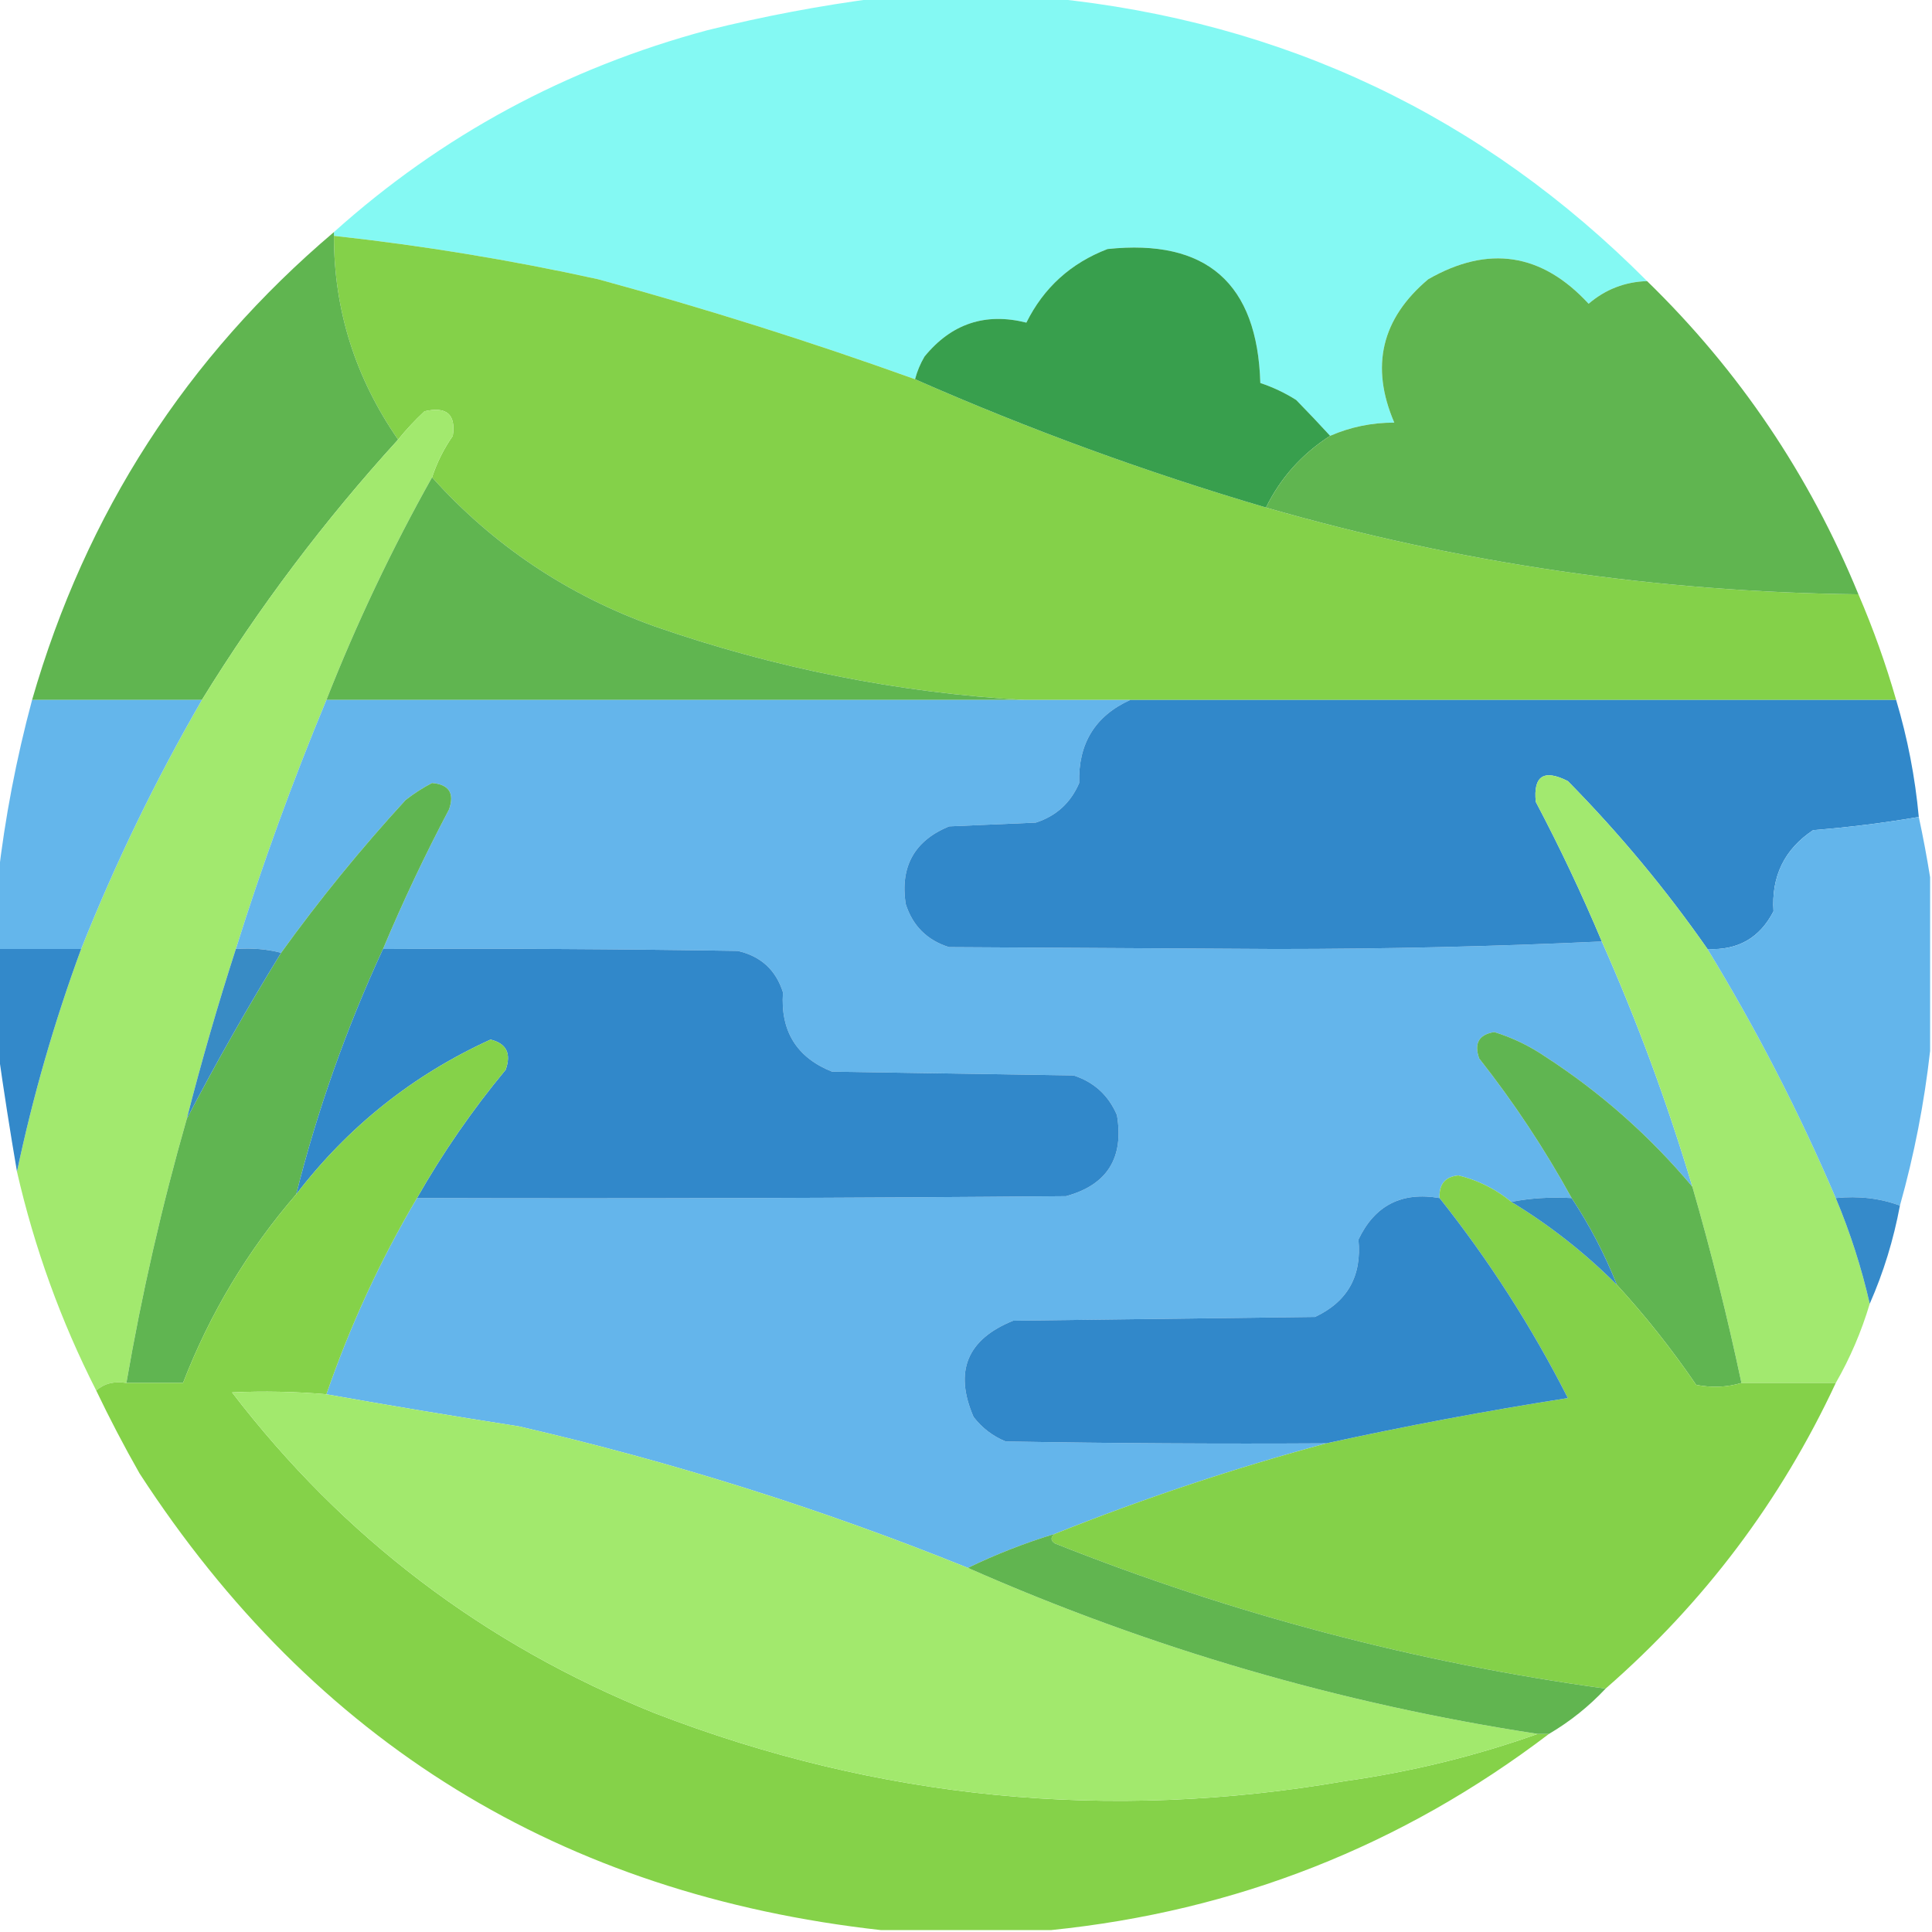 <?xml version="1.0" encoding="UTF-8"?>
<!DOCTYPE svg PUBLIC "-//W3C//DTD SVG 1.1//EN" "http://www.w3.org/Graphics/SVG/1.1/DTD/svg11.dtd">
<svg xmlns="http://www.w3.org/2000/svg" version="1.1" width="512px" height="512px" style="shape-rendering:geometricPrecision; text-rendering:geometricPrecision; image-rendering:optimizeQuality; fill-rule:evenodd; clip-rule:evenodd" xmlns:xlink="http://www.w3.org/1999/xlink">
<g><path style="opacity:0.996" fill="#84f9f3" d="M 232.5,-0.5 C 247.833,-0.5 263.167,-0.5 278.5,-0.5C 340.27,5.722 392.937,30.722 436.5,74.5C 430.631,74.684 425.464,76.684 421,80.5C 408.592,67.045 394.426,64.879 378.5,74C 366.097,84.439 363.097,97.105 369.5,112C 363.546,111.991 357.879,113.158 352.5,115.5C 349.648,112.386 346.648,109.22 343.5,106C 340.522,104.118 337.355,102.618 334,101.5C 333.229,75.059 319.729,63.226 293.5,66C 283.764,69.739 276.598,76.239 272,85.5C 261.125,82.766 252.125,85.766 245,94.5C 243.878,96.407 243.045,98.407 242.5,100.5C 214.866,90.567 186.866,81.734 158.5,74C 135.368,68.91 112.035,65.076 88.5,62.5C 88.5,62.167 88.5,61.833 88.5,61.5C 117.008,35.903 150.008,18.07 187.5,8C 202.476,4.285 217.476,1.452 232.5,-0.5 Z"/></g>
<g><path style="opacity:1" fill="#84d149" d="M 88.5,62.5 C 112.035,65.076 135.368,68.91 158.5,74C 186.866,81.734 214.866,90.567 242.5,100.5C 272.685,113.787 303.685,125.12 335.5,134.5C 386.583,149.22 438.917,156.887 492.5,157.5C 496.428,166.617 499.761,175.95 502.5,185.5C 434.833,185.5 367.167,185.5 299.5,185.5C 290.167,185.5 280.833,185.5 271.5,185.5C 238.052,183.596 205.385,177.096 173.5,166C 150.428,157.734 130.762,144.567 114.5,126.5C 115.795,122.577 117.628,118.91 120,115.5C 120.843,109.808 118.343,107.641 112.5,109C 109.933,111.396 107.6,113.896 105.5,116.5C 94.136,100.085 88.469,82.085 88.5,62.5 Z"/></g>
<g><path style="opacity:1" fill="#60b550" d="M 88.5,61.5 C 88.5,61.833 88.5,62.167 88.5,62.5C 88.469,82.085 94.136,100.085 105.5,116.5C 85.967,137.926 68.634,160.926 53.5,185.5C 38.5,185.5 23.5,185.5 8.5,185.5C 22.762,135.955 49.428,94.622 88.5,61.5 Z"/></g>
<g><path style="opacity:1" fill="#389f4d" d="M 352.5,115.5 C 345.006,120.32 339.34,126.653 335.5,134.5C 303.685,125.12 272.685,113.787 242.5,100.5C 243.045,98.407 243.878,96.407 245,94.5C 252.125,85.766 261.125,82.766 272,85.5C 276.598,76.239 283.764,69.739 293.5,66C 319.729,63.226 333.229,75.059 334,101.5C 337.355,102.618 340.522,104.118 343.5,106C 346.648,109.22 349.648,112.386 352.5,115.5 Z"/></g>
<g><path style="opacity:1" fill="#60b550" d="M 436.5,74.5 C 460.871,98.219 479.538,125.885 492.5,157.5C 438.917,156.887 386.583,149.22 335.5,134.5C 339.34,126.653 345.006,120.32 352.5,115.5C 357.879,113.158 363.546,111.991 369.5,112C 363.097,97.105 366.097,84.439 378.5,74C 394.426,64.879 408.592,67.045 421,80.5C 425.464,76.684 430.631,74.684 436.5,74.5 Z"/></g>
<g><path style="opacity:1" fill="#a2e96e" d="M 114.5,126.5 C 103.852,145.465 94.519,165.132 86.5,185.5C 77.512,207.128 69.512,229.128 62.5,251.5C 57.7,266.366 53.367,281.366 49.5,296.5C 42.912,319.52 37.579,342.854 33.5,366.5C 30.302,365.964 27.635,366.631 25.5,368.5C 16.145,350.109 9.145,330.776 4.5,310.5C 8.71,290.523 14.377,270.857 21.5,251.5C 30.578,228.678 41.245,206.678 53.5,185.5C 68.634,160.926 85.967,137.926 105.5,116.5C 107.6,113.896 109.933,111.396 112.5,109C 118.343,107.641 120.843,109.808 120,115.5C 117.628,118.91 115.795,122.577 114.5,126.5 Z"/></g>
<g><path style="opacity:1" fill="#60b550" d="M 114.5,126.5 C 130.762,144.567 150.428,157.734 173.5,166C 205.385,177.096 238.052,183.596 271.5,185.5C 209.833,185.5 148.167,185.5 86.5,185.5C 94.519,165.132 103.852,145.465 114.5,126.5 Z"/></g>
<g><path style="opacity:0.993" fill="#64b6eb" d="M 8.5,185.5 C 23.5,185.5 38.5,185.5 53.5,185.5C 41.245,206.678 30.578,228.678 21.5,251.5C 14.167,251.5 6.833,251.5 -0.5,251.5C -0.5,245.167 -0.5,238.833 -0.5,232.5C 1.319,216.733 4.319,201.066 8.5,185.5 Z"/></g>
<g><path style="opacity:1" fill="#64b5eb" d="M 86.5,185.5 C 148.167,185.5 209.833,185.5 271.5,185.5C 280.833,185.5 290.167,185.5 299.5,185.5C 290.203,189.739 285.703,197.073 286,207.5C 283.744,212.757 279.91,216.257 274.5,218C 266.833,218.333 259.167,218.667 251.5,219C 242.359,222.776 238.526,229.609 240,239.5C 241.833,245.333 245.667,249.167 251.5,251C 280.333,251.167 309.167,251.333 338,251.5C 367.174,251.5 396.008,250.833 424.5,249.5C 433.848,270.555 441.848,292.222 448.5,314.5C 437.204,301.036 424.204,289.536 409.5,280C 405.323,277.162 400.823,274.995 396,273.5C 391.918,274.159 390.584,276.492 392,280.5C 401.2,292.19 409.367,304.524 416.5,317.5C 410.974,317.179 405.64,317.512 400.5,318.5C 396.397,315.115 391.73,312.782 386.5,311.5C 382.986,311.824 381.319,313.824 381.5,317.5C 371.49,315.754 364.323,319.421 360,328.5C 360.941,338.126 357.108,344.959 348.5,349C 321.833,349.333 295.167,349.667 268.5,350C 256.288,354.923 252.788,363.423 258,375.5C 260.264,378.433 263.098,380.6 266.5,382C 294.831,382.5 323.165,382.667 351.5,382.5C 327.123,389.07 303.123,397.07 279.5,406.5C 271.521,408.933 263.854,411.933 256.5,415.5C 217.838,399.891 178.171,387.391 137.5,378C 120.336,375.329 103.336,372.496 86.5,369.5C 92.782,351.297 100.782,333.964 110.5,317.5C 167.834,317.667 225.168,317.5 282.5,317C 293.419,314.017 297.919,306.85 296,295.5C 293.744,290.243 289.91,286.743 284.5,285C 263.167,284.667 241.833,284.333 220.5,284C 211.115,280.247 206.782,273.247 207.5,263C 205.627,257.056 201.627,253.389 195.5,252C 164.168,251.5 132.835,251.333 101.5,251.5C 106.776,238.946 112.609,226.613 119,214.5C 120.513,210.229 119.013,207.895 114.5,207.5C 112.056,208.767 109.723,210.267 107.5,212C 95.643,224.928 84.643,238.428 74.5,252.5C 70.702,251.517 66.702,251.183 62.5,251.5C 69.512,229.128 77.512,207.128 86.5,185.5 Z"/></g>
<g><path style="opacity:1" fill="#3188ca" d="M 299.5,185.5 C 367.167,185.5 434.833,185.5 502.5,185.5C 505.526,195.632 507.526,205.965 508.5,216.5C 499.458,218.061 490.124,219.227 480.5,220C 472.893,225.049 469.393,232.215 470,241.5C 466.37,248.568 460.537,251.902 452.5,251.5C 441.496,235.722 429.163,220.889 415.5,207C 409.141,203.775 406.308,205.608 407,212.5C 413.391,224.613 419.224,236.946 424.5,249.5C 396.008,250.833 367.174,251.5 338,251.5C 309.167,251.333 280.333,251.167 251.5,251C 245.667,249.167 241.833,245.333 240,239.5C 238.526,229.609 242.359,222.776 251.5,219C 259.167,218.667 266.833,218.333 274.5,218C 279.91,216.257 283.744,212.757 286,207.5C 285.703,197.073 290.203,189.739 299.5,185.5 Z"/></g>
<g><path style="opacity:1" fill="#a2e96f" d="M 452.5,251.5 C 465.382,272.596 476.716,294.596 486.5,317.5C 490.308,326.591 493.308,335.924 495.5,345.5C 493.287,352.916 490.287,359.916 486.5,366.5C 478.167,366.5 469.833,366.5 461.5,366.5C 457.791,348.996 453.457,331.662 448.5,314.5C 441.848,292.222 433.848,270.555 424.5,249.5C 419.224,236.946 413.391,224.613 407,212.5C 406.308,205.608 409.141,203.775 415.5,207C 429.163,220.889 441.496,235.722 452.5,251.5 Z"/></g>
<g><path style="opacity:1" fill="#60b551" d="M 101.5,251.5 C 91.738,272.636 84.071,294.303 78.5,316.5C 65.646,331.377 55.646,348.043 48.5,366.5C 43.5,366.5 38.5,366.5 33.5,366.5C 37.579,342.854 42.912,319.52 49.5,296.5C 57.312,281.544 65.645,266.877 74.5,252.5C 84.643,238.428 95.643,224.928 107.5,212C 109.723,210.267 112.056,208.767 114.5,207.5C 119.013,207.895 120.513,210.229 119,214.5C 112.609,226.613 106.776,238.946 101.5,251.5 Z"/></g>
<g><path style="opacity:0.995" fill="#63b5eb" d="M 508.5,216.5 C 509.645,221.811 510.645,227.144 511.5,232.5C 511.5,247.833 511.5,263.167 511.5,278.5C 509.946,292.373 507.279,306.04 503.5,319.5C 498.265,317.55 492.598,316.883 486.5,317.5C 476.716,294.596 465.382,272.596 452.5,251.5C 460.537,251.902 466.37,248.568 470,241.5C 469.393,232.215 472.893,225.049 480.5,220C 490.124,219.227 499.458,218.061 508.5,216.5 Z"/></g>
<g><path style="opacity:1" fill="#3389ca" d="M -0.5,251.5 C 6.833,251.5 14.167,251.5 21.5,251.5C 14.377,270.857 8.71,290.523 4.5,310.5C 2.657,299.727 0.991,289.06 -0.5,278.5C -0.5,269.5 -0.5,260.5 -0.5,251.5 Z"/></g>
<g><path style="opacity:1" fill="#388bc5" d="M 62.5,251.5 C 66.702,251.183 70.702,251.517 74.5,252.5C 65.645,266.877 57.312,281.544 49.5,296.5C 53.367,281.366 57.7,266.366 62.5,251.5 Z"/></g>
<g><path style="opacity:1" fill="#3188ca" d="M 101.5,251.5 C 132.835,251.333 164.168,251.5 195.5,252C 201.627,253.389 205.627,257.056 207.5,263C 206.782,273.247 211.115,280.247 220.5,284C 241.833,284.333 263.167,284.667 284.5,285C 289.91,286.743 293.744,290.243 296,295.5C 297.919,306.85 293.419,314.017 282.5,317C 225.168,317.5 167.834,317.667 110.5,317.5C 117.333,305.496 125.166,294.163 134,283.5C 135.539,279.195 134.206,276.528 130,275.5C 109.47,284.855 92.303,298.521 78.5,316.5C 84.071,294.303 91.738,272.636 101.5,251.5 Z"/></g>
<g><path style="opacity:1" fill="#60b551" d="M 448.5,314.5 C 453.457,331.662 457.791,348.996 461.5,366.5C 457.689,367.645 453.689,367.812 449.5,367C 443.063,357.573 436.063,348.739 428.5,340.5C 425.261,332.353 421.261,324.686 416.5,317.5C 409.367,304.524 401.2,292.19 392,280.5C 390.584,276.492 391.918,274.159 396,273.5C 400.823,274.995 405.323,277.162 409.5,280C 424.204,289.536 437.204,301.036 448.5,314.5 Z"/></g>
<g><path style="opacity:1" fill="#85d249" d="M 110.5,317.5 C 100.782,333.964 92.782,351.297 86.5,369.5C 78.173,368.778 69.84,368.611 61.5,369C 91.018,407.504 128.352,435.837 173.5,454C 232.766,476.865 293.766,482.865 356.5,472C 374.031,469.531 391.031,465.364 407.5,459.5C 408.5,459.5 409.5,459.5 410.5,459.5C 371.489,489.177 327.489,506.51 278.5,511.5C 263.5,511.5 248.5,511.5 233.5,511.5C 148.775,502.069 83.275,461.736 37,390.5C 32.886,383.271 29.053,375.937 25.5,368.5C 27.635,366.631 30.302,365.964 33.5,366.5C 38.5,366.5 43.5,366.5 48.5,366.5C 55.646,348.043 65.646,331.377 78.5,316.5C 92.303,298.521 109.47,284.855 130,275.5C 134.206,276.528 135.539,279.195 134,283.5C 125.166,294.163 117.333,305.496 110.5,317.5 Z"/></g>
<g><path style="opacity:0.997" fill="#84d149" d="M 400.5,318.5 C 410.694,324.689 420.028,332.023 428.5,340.5C 436.063,348.739 443.063,357.573 449.5,367C 453.689,367.812 457.689,367.645 461.5,366.5C 469.833,366.5 478.167,366.5 486.5,366.5C 471.926,397.753 451.593,424.753 425.5,447.5C 375.396,440.639 326.729,427.805 279.5,409C 278.402,408.23 278.402,407.397 279.5,406.5C 303.123,397.07 327.123,389.07 351.5,382.5C 372.675,377.865 394.009,373.865 415.5,370.5C 405.902,351.617 394.569,333.95 381.5,317.5C 381.319,313.824 382.986,311.824 386.5,311.5C 391.73,312.782 396.397,315.115 400.5,318.5 Z"/></g>
<g><path style="opacity:1" fill="#3188ca" d="M 381.5,317.5 C 394.569,333.95 405.902,351.617 415.5,370.5C 394.009,373.865 372.675,377.865 351.5,382.5C 323.165,382.667 294.831,382.5 266.5,382C 263.098,380.6 260.264,378.433 258,375.5C 252.788,363.423 256.288,354.923 268.5,350C 295.167,349.667 321.833,349.333 348.5,349C 357.108,344.959 360.941,338.126 360,328.5C 364.323,319.421 371.49,315.754 381.5,317.5 Z"/></g>
<g><path style="opacity:1" fill="#3489c6" d="M 400.5,318.5 C 405.64,317.512 410.974,317.179 416.5,317.5C 421.261,324.686 425.261,332.353 428.5,340.5C 420.028,332.023 410.694,324.689 400.5,318.5 Z"/></g>
<g><path style="opacity:1" fill="#358aca" d="M 486.5,317.5 C 492.598,316.883 498.265,317.55 503.5,319.5C 501.812,328.558 499.145,337.225 495.5,345.5C 493.308,335.924 490.308,326.591 486.5,317.5 Z"/></g>
<g><path style="opacity:1" fill="#a2e96d" d="M 86.5,369.5 C 103.336,372.496 120.336,375.329 137.5,378C 178.171,387.391 217.838,399.891 256.5,415.5C 304.908,436.851 355.242,451.518 407.5,459.5C 391.031,465.364 374.031,469.531 356.5,472C 293.766,482.865 232.766,476.865 173.5,454C 128.352,435.837 91.018,407.504 61.5,369C 69.84,368.611 78.173,368.778 86.5,369.5 Z"/></g>
<g><path style="opacity:1" fill="#61b550" d="M 279.5,406.5 C 278.402,407.397 278.402,408.23 279.5,409C 326.729,427.805 375.396,440.639 425.5,447.5C 421.087,452.21 416.087,456.21 410.5,459.5C 409.5,459.5 408.5,459.5 407.5,459.5C 355.242,451.518 304.908,436.851 256.5,415.5C 263.854,411.933 271.521,408.933 279.5,406.5 Z"/></g>
</svg>
